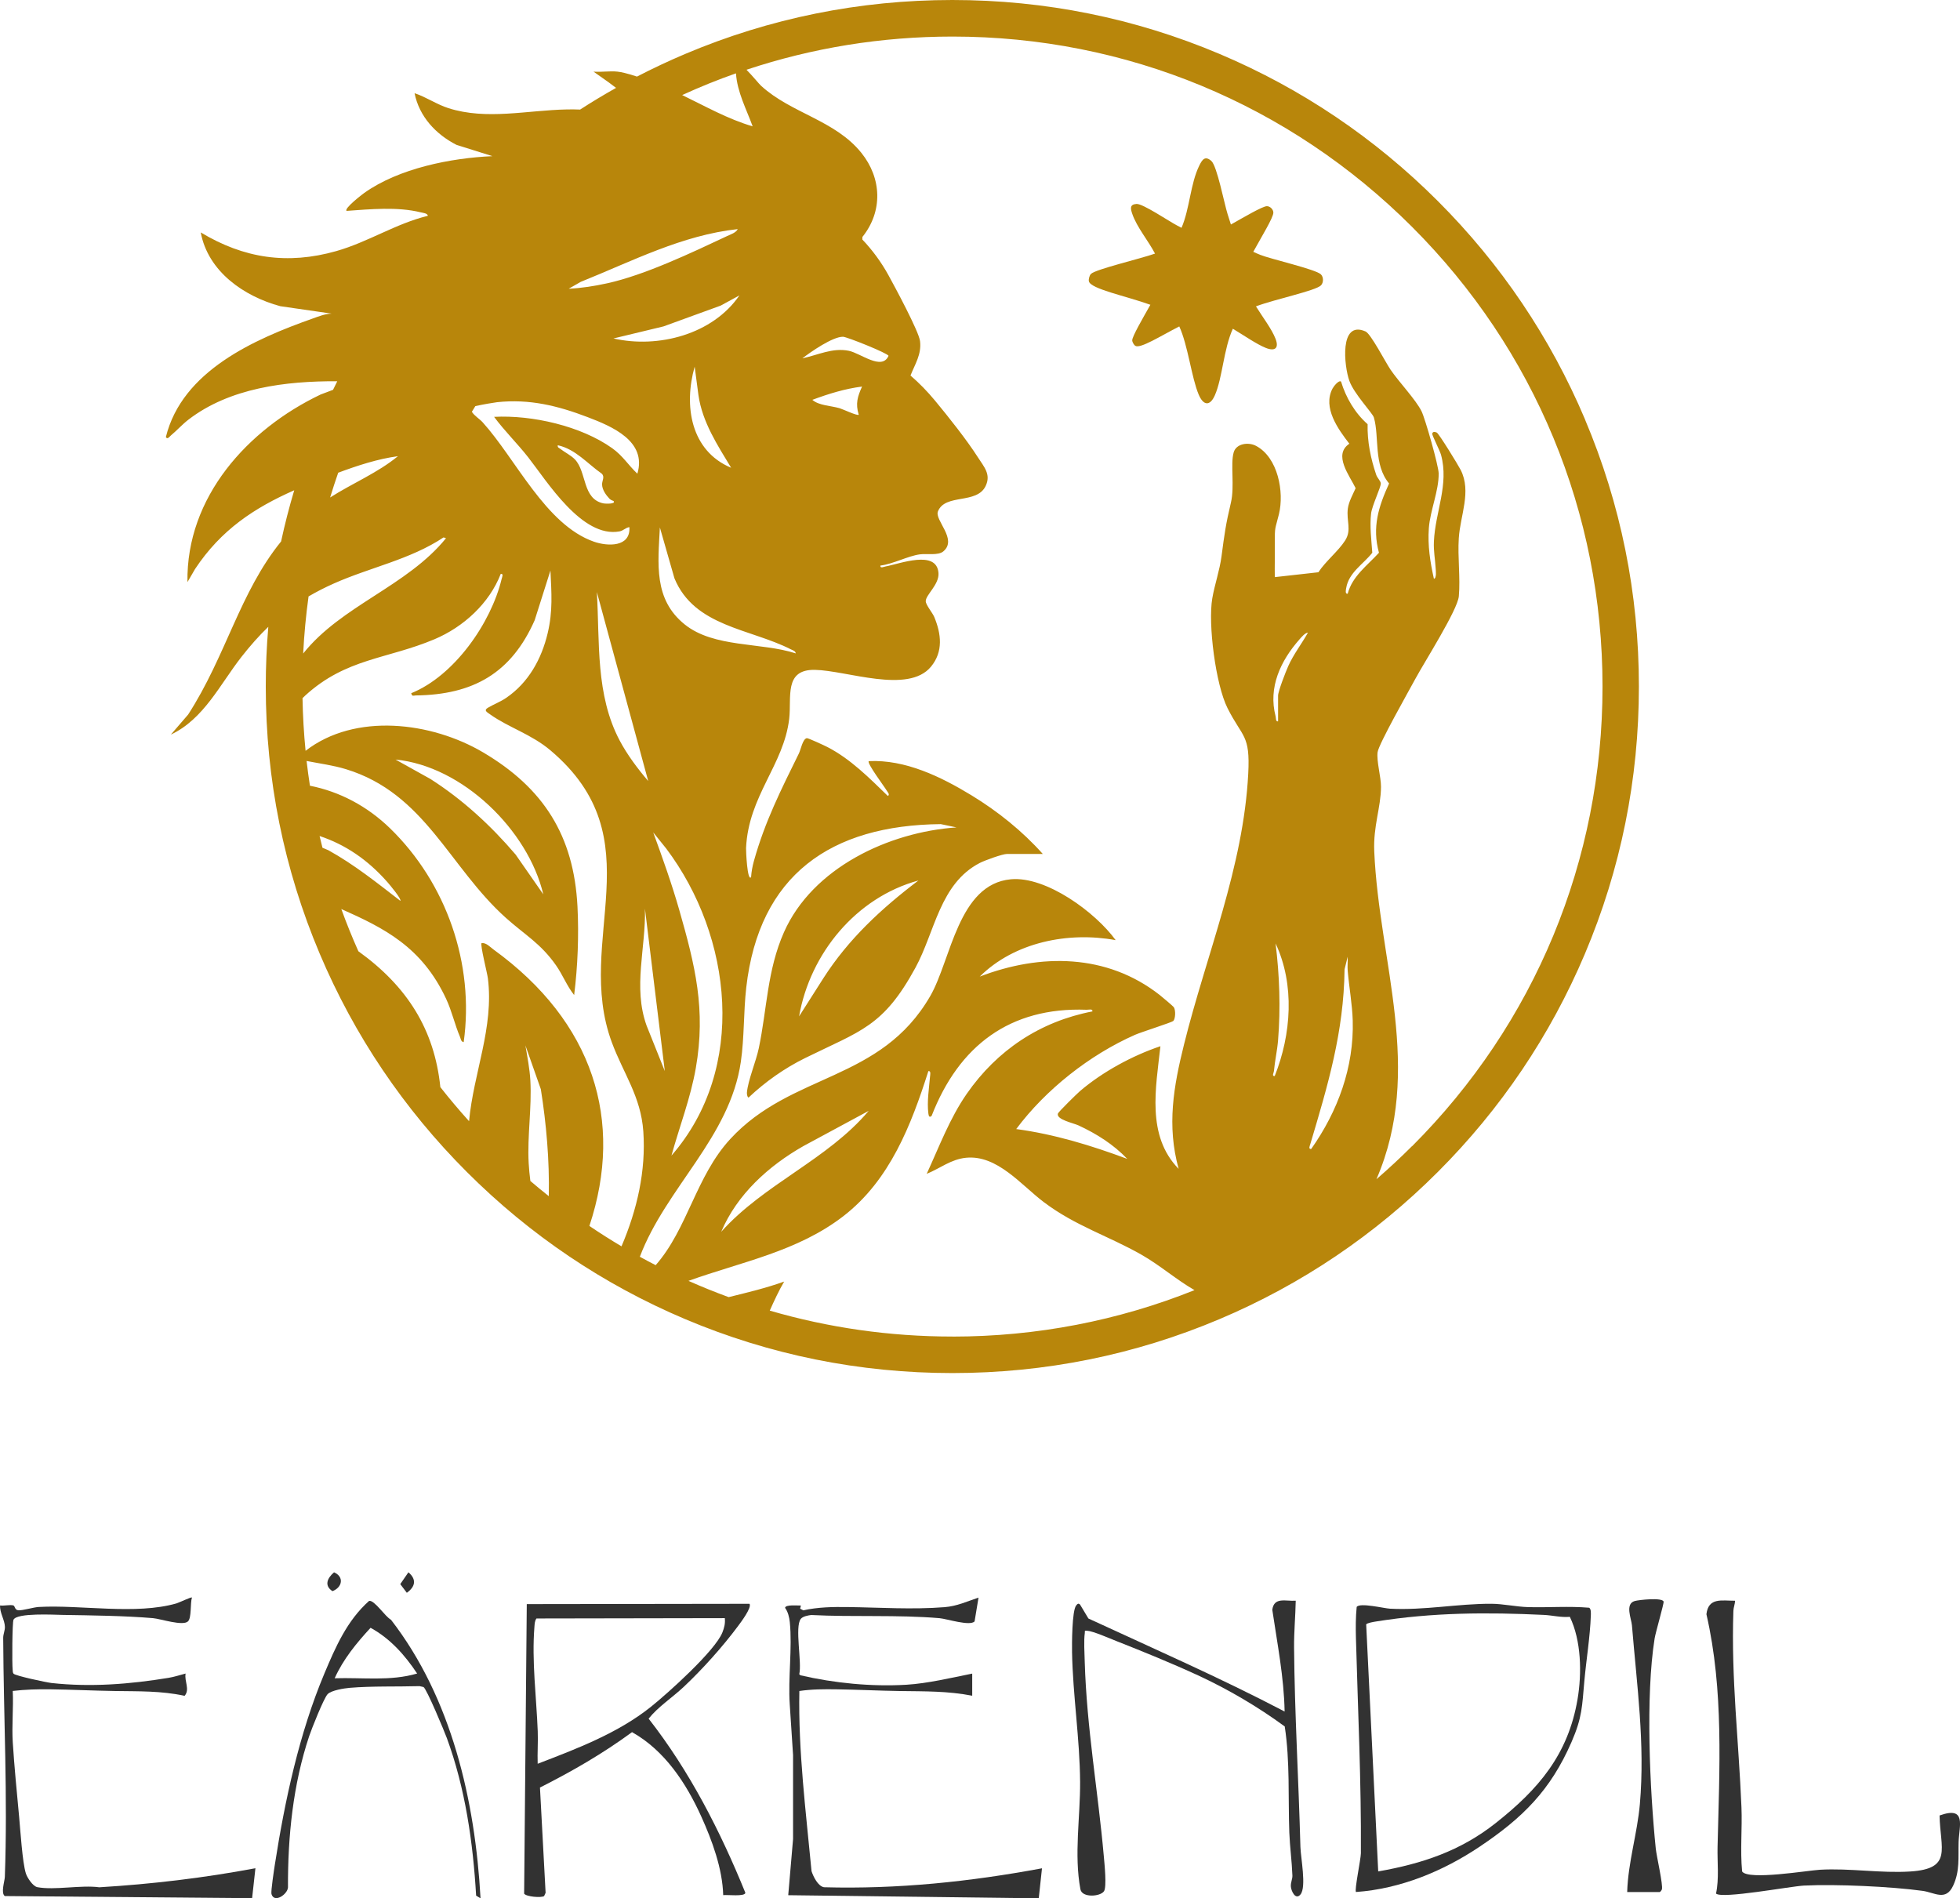 <?xml version="1.0" encoding="UTF-8"?><svg id="Layer_1" xmlns="http://www.w3.org/2000/svg" viewBox="0 0 941.34 911.75"><defs><style>.cls-1{fill:#323232;}.cls-2{fill:#b8860b;}</style></defs><path class="cls-2" d="M605.18,122.36c-1.21-.48-2.28-.95-3.26-1.42,4.01-7.33,9.62-16.39,9.64-18.8.02-1.54-1.56-3.12-3.11-3.11-2.11.02-11.01,5.28-17.28,8.8-.48-1.49-.99-3.14-1.59-5-1.58-4.94-5.07-23.17-7.82-25.55-3.01-2.6-4.34-.68-5.78,2.26-4.31,8.78-4.56,20.66-8.52,29.87-.67-.35-1.36-.71-2.12-1.1-3.81-1.97-16.51-10.58-19.5-10.36-3.28.24-2.93,2.14-2.06,4.7,2.24,6.55,7.55,12.69,10.95,19.15-7.48,2.62-28.49,7.51-30.78,9.76-.7.69-1.22,2.59-.98,3.57.91,3.65,17.5,6.95,29.53,11.25-3.8,6.75-8.7,15.15-8.72,17.07,0,.81.8,2.23,1.51,2.66,2.41,1.45,12.18-4.79,21.09-9.33,4.18,9.09,5.9,24.74,9.34,32.78,2.24,5.25,5.39,5.68,7.77.24,3.65-8.36,4.17-22.14,8.61-31.91,5.66,3.41,11.46,7.45,15.82,9.2,4.38,1.76,6.47.17,4.68-4.4-1.85-4.72-5.96-10.04-9.4-15.55,9.17-3.44,28.56-7.48,31.19-10.05,1.33-1.31,1.33-4.01,0-5.32-2.47-2.42-23.95-7.3-29.23-9.4Z"/><path class="cls-2" d="M761.23,201.39c-16.61-39.27-40.38-74.53-70.66-104.81-30.28-30.28-65.54-54.06-104.81-70.66C545.09,8.72,501.91,0,457.4,0s-87.7,8.72-128.35,25.92c-7.87,3.33-15.58,6.96-23.12,10.86-2.09-.7-4.16-1.32-6.02-1.76-1.19-.28-2.31-.5-3.3-.61-3.63-.41-7.84.3-11.54,0,2.32,1.68,4.78,3.34,7.2,5.09,1.22.88,2.43,1.78,3.61,2.71-5.86,3.3-11.62,6.76-17.26,10.41-2.09-.09-4.19-.1-6.29-.06-19.15.37-38.59,5.24-56.94-.61-5.68-1.81-10.65-5.32-16.29-7.19,2.25,11.23,10.23,19.75,20.15,24.82l17.26,5.42c-20.05.88-44.95,5.85-61.56,17.66-.96.68-9.82,7.48-8.49,8.62,11.32-.8,24.44-2.07,35.53.69.96.24,3.47.44,3.47,1.69-15.32,3.72-28.72,12.62-43.97,16.94-23.42,6.63-44.33,3.52-65.08-8.97,3.51,18.81,20.74,30.69,38.19,35.43l24.68,3.57c-3.2.09-6.21,1.33-9.17,2.38-28.09,9.94-62.65,25.18-70.45,56.92.8,1.33,1.77-.25,2.41-.78,2.82-2.34,5.45-5.29,8.37-7.55,19.83-15.28,46.71-18.62,71.54-18.49-.68,1.37-1.37,2.74-2.03,4.12l-5.99,2.26c-35.04,16.71-64.58,49.28-63.93,90.09l3.65-6.29c12.51-18.88,28.47-29.35,47.63-37.82-2.42,8.12-4.53,16.31-6.31,24.58-19.87,24.48-26.42,54.93-44.65,83.15l-8.29,9.62c15.83-7.44,23.62-24.19,33.91-37.33,4.23-5.4,8.45-10.17,12.89-14.44-.81,9.49-1.22,19.06-1.22,28.68,0,44.51,8.72,87.7,25.92,128.35,16.61,39.27,40.38,74.53,70.66,104.81,30.28,30.28,65.54,54.05,104.81,70.66,40.66,17.2,83.84,25.92,128.35,25.92s87.7-8.72,128.35-25.92c39.27-16.61,74.53-40.38,104.81-70.66,30.28-30.28,54.05-65.54,70.66-104.81,17.2-40.66,25.92-83.84,25.92-128.35s-8.72-87.7-25.92-128.35ZM353.47,35.21c.58,8.98,4.94,17.08,8.01,25.47-11.91-3.48-22.73-9.65-33.85-15.02,8.45-3.87,17.07-7.36,25.85-10.44ZM326.23,437.04c-3.62-12.67-8-24.88-12.5-37.24l6.21,7.71c31.87,42.33,39.02,105.71,2.54,147.52,3.88-14.01,9.18-27.63,11.7-42.03,4.92-28.15-.31-49.26-7.95-75.96ZM294.62,162.56l24.05-5.79,27.43-9.98,9.02-4.91c-12.83,18.74-39,25.57-60.49,20.68ZM351.13,224.66c-19.48-8.16-22.81-29.89-17.5-48.55l1.82,13.69c1.86,12.92,9.11,23.96,15.69,34.85ZM311.32,375.12c-4.97-5.78-10.08-12.62-13.66-19.37-11.68-22.01-9.59-47.19-11-71.38l24.66,90.75ZM309.75,436.42l9.54,78.01-8.76-21.87c-6.63-18.5-.3-37.22-.78-56.13ZM328.84,299.9c-15.04-12.1-12.79-29.16-11.92-46.57l7,24.43c9.59,23.22,36.29,24.13,55.87,34.09.92.47,2.2.74,2.4,1.97-16.55-5.41-39.26-2.59-53.34-13.91ZM278.95,135.36c24.56-9.86,48.63-22.44,75.37-25.32-.88,1.75-3.35,2.52-5.04,3.31-17.01,7.99-39.64,18.78-57.69,22.72-6.01,1.31-12.3,2.33-18.47,2.61l5.82-3.32ZM228.31,195.05c3.4-.78,9.22-1.75,10.43-1.88,15.57-1.65,29.07,1.68,43.48,7.17,11.76,4.48,28.55,11.54,23.89,27.17-4.39-4.15-6.95-8.57-12.07-12.23-14.98-10.69-38.52-16.03-56.74-15.07,5,6.75,11.14,12.75,16.36,19.4,9.08,11.58,25.9,38.93,43.86,35.62,1.9-.35,2.95-1.84,4.76-2.05.62,9.7-10.43,9.3-17.08,6.97-23.17-8.13-37.48-39.75-53.4-57.33-1.57-1.73-3.92-3.04-5.18-5.04.55-.91,1.12-1.82,1.68-2.73ZM292.73,239.55c.69.73,1.85.99,1.92,1.07,1.39,1.57-4,1.31-4.69,1.18-10.38-2.01-8.07-15.12-13.85-21.15-1.89-1.97-4.91-3.43-6.97-5.04-.67-.52-1.48-.63-1.24-1.76,8.47,1.84,14.25,8.85,21.06,13.61,1.66,1.52.17,3.39.2,5.21.06,2.58,1.86,5.08,3.56,6.87ZM162.44,227.04c9.33-3.47,19.02-6.64,28.68-7.94-9.72,8.01-21.86,12.99-32.57,19.84,1.21-4,2.52-7.96,3.88-11.9ZM148.19,286.46c3.77-2.2,7.78-4.27,12.15-6.21,17.39-7.75,36.66-11.48,52.69-22.14l1.18.39c-18.71,23.07-50.21,32.31-68.6,55.38.46-9.22,1.33-18.36,2.58-27.41ZM154.87,407.16c-.48-1.87-.94-3.74-1.38-5.63,12.43,4.13,23.15,11.43,32.58,22.15.94,1.07,6.93,8.18,6.21,8.99-11.16-8.62-22.18-17.45-34.57-24.31l-2.83-1.2ZM263.58,574.51c-2.99-2.37-5.94-4.8-8.86-7.3-.36-2.84-.65-5.7-.81-8.57-.72-13.11,1.56-26.54.8-39.81-.31-5.47-1.45-11.33-2.37-16.74l7.41,21.05c2.64,16.65,4.18,34.08,3.82,51.36ZM283.07,588.81c16.79-50.57,1.87-98.02-45.97-132.71-1.79-1.3-3.52-3.38-5.81-3.15-.76.78,2.71,14.38,3.02,16.86,3.01,23.68-6.9,45.5-9.03,68.69-4.8-5.32-9.4-10.77-13.79-16.36-2.85-27.64-15.88-48.36-39.37-65.26-2.97-6.66-5.71-13.43-8.2-20.28,20.47,9.12,38.65,18.09,50.34,43.12,2.81,6.02,4.17,12.45,6.67,18.29.41.96.42,2.3,1.77,2.52,5.23-37.6-8.29-76.38-35.37-102.7-11.03-10.72-24.32-17.66-38.48-20.45-.6-3.95-1.15-7.91-1.6-11.89,6.32,1.25,12.71,2.05,18.93,3.95,37.98,11.62,49.52,46.98,76.8,71.42,9.03,8.09,16.68,12.23,24.05,22.76,3.27,4.66,5.25,9.97,8.72,14.29,1.72-13.7,2.31-28.7,1.6-42.55-1.75-33.97-16.28-56.86-45.34-74.01-24.79-14.63-61.46-19.18-85.25-.74-.82-8.36-1.32-16.79-1.47-25.28.41-.41.82-.82,1.25-1.22,19.71-18.02,39.33-17.48,62.09-27.07,13.95-5.88,26.37-17.22,31.87-31.42,1.48-.18.63,1.62.43,2.42-5.09,21.24-22.79,46.58-43.43,54.9.44,1.77,1.14,1.08,2.19,1.07,27.56-.32,45.86-10.69,57.1-36.12l7.57-23.87c.51,10.82,1.21,19.42-1.33,30.11-2.95,12.41-9.23,23.76-19.91,31.04-2.84,1.94-5.89,3.04-8.79,4.75-2.15,1.27-.48,2.1,1.11,3.23,8.85,6.28,19.77,9.49,28.93,17.24,50.56,42.72,11.27,90.81,29.43,140.13,5.51,14.97,14,26.01,15.17,42.94,1.3,18.9-2.97,37.53-10.48,55.14-5.23-3.1-10.37-6.37-15.43-9.79ZM189.95,364.81c32.13,3.09,63.65,33.85,70.98,64.73l-13.28-19.09c-11.9-13.95-25.43-26.42-40.92-36.31l-16.78-9.34ZM457.4,641.93c-30.12,0-59.57-4.25-87.7-12.45,2.13-4.74,4.28-9.46,6.91-13.95-8.65,3.09-17.65,5.26-26.65,7.47-6.52-2.39-12.97-4.99-19.31-7.81,25.36-9.13,52.44-14.05,74.54-31.19,22.19-17.21,32.42-43.59,40.69-69.57,1.36-.2.85,1.9.78,2.77-.46,5.5-1.5,11.96-.79,17.54.14,1.11.43,2.3,1.58,1.18,13.08-33.62,37.55-52.32,74.45-50.94.96.04,2.96-.6,2.77.79-25.18,4.86-45.81,18.63-60.35,39.56-8.21,11.83-13.25,25.46-19.25,38.46,6.44-2.62,11.7-7.03,18.93-7.73,14.93-1.45,26.39,13.03,37.23,21.24,15.19,11.5,31.02,16.23,47.07,25.37,8.75,4.99,16.64,11.92,25.39,16.97-36.48,14.63-75.79,22.31-116.28,22.31ZM346.37,591.64c7.63-18,22.76-31.69,39.56-41.23l31.28-16.87c-19.87,23.54-50.3,35.11-70.84,58.1ZM612.23,516.81c-1.56.16-.46-1.54-.39-2.38.44-4.9,1.59-9.91,1.98-14.74,1.27-15.56.71-31.12-1.19-46.57,9.3,19.82,7.55,43.7-.41,63.69ZM618.72,319.91c-1.14,2.53-4.89,12.11-4.89,14.21v12.34c-1.24.19-.94-1.48-1.18-2.4-3.66-13.93,2.4-26.74,11.51-37.03.87-.98,2.66-3.15,4.01-3.16-3.04,5.4-6.88,10.34-9.45,16.03ZM629.74,551.84c-1.51.16-.64-1.6-.41-2.4,8.38-28.14,16.08-53.74,16.43-83.87l1.49-6.06c.12,2.23-.17,4.52.02,6.75.65,7.7,2.19,16.2,2.41,23.86.66,22.43-7.17,43.65-19.94,61.72ZM678.15,550.49c-5.53,5.53-11.23,10.82-17.08,15.88,22.75-52.66,1.27-104.13-1.05-157.43-.53-12.24,3.17-20.94,3.24-31.04.03-4.68-2.21-12.35-1.63-16.65.52-3.9,15.11-29.6,18.14-35.23,4.22-7.84,20.28-33.06,20.87-39.63.79-8.86-.61-18.86-.02-27.89.72-11.13,6.18-22.37.92-32.78-1.16-2.29-10.52-17.6-11.52-17.98-.94-.36-1.98-.55-2.15.62-.1.7,3.69,8.13,4.22,10.09,3.91,14.36-2.78,27.39-3.42,41.64-.21,4.69.58,8.29.83,12.69.06,1.07.57,4.97-.83,5.21-1.79-8.08-3.04-15.95-2.43-24.31.62-8.5,4.82-17.9,4.72-26.32-.04-3.63-6.47-26.27-8.22-29.82-2.79-5.65-10.98-14.18-14.95-20.07-2.43-3.6-9.43-17.18-11.96-18.28-12.72-5.57-10.27,16.74-7.78,23.69,2.29,6.39,11.18,15.5,11.8,17.66,2.69,9.38-.28,22.61,7.29,31.67-5.06,11.1-8.22,21.01-4.86,33.27-5.56,6.11-12.79,11.21-15.02,19.68-1.36.22-.85-1.9-.72-2.71,1.24-7.5,8.21-11.46,12.54-16.97-.43-6.05-1.29-12.79-.58-18.84.45-3.82,4.72-12.58,4.66-14.43-.04-1.2-1.69-2.66-2.19-4.14-2.66-7.84-4.34-15.98-4.14-24.34-6.06-5.32-10.4-12.71-12.76-20.47-1.15-.83-3.6,2.4-4.13,3.42-4.73,9.14,2.66,19.38,8.12,26.43-7.92,5.32.09,15.28,3.02,21.36-1.32,2.98-3.31,6.5-3.74,9.75-.79,5.93,1.95,10.31-1.32,15.4-3.34,5.19-9.38,9.93-12.83,15.23l-20.94,2.34c-.08-5.44.08-10.9.03-16.35-.08-8.1.13-6.44,1.96-13.89,2.61-10.64-.47-27.24-10.99-32.8-3.71-1.96-9.51-1.13-10.74,3.11-1.64,5.63.52,16.35-1.33,24.14-2.5,10.51-3.09,15.04-4.51,25.74-.92,6.98-3.29,13.54-4.44,20.24-2.12,12.41,1.64,41.45,7.31,52.72,7.25,14.39,10.93,12.57,9.96,31.42-2.32,45.05-20.09,86.86-30.81,129.99-5.06,20.35-8.38,39.05-2.62,59.88-15.57-15.89-10.93-38.98-8.75-58.9-13.38,4.48-27.8,12.31-38.58,21.51-1.44,1.23-10.44,10.05-10.67,10.86-.8,2.89,7.45,4.52,9.99,5.7,8.7,4.06,16.68,9.09,23.34,16.05-17.19-6.43-35.12-11.89-53.34-14.33,14.19-19.01,35.27-35.63,57.03-45.25,2.89-1.28,17.71-5.98,18.41-6.66,1.03-1.01,1.23-5.15.24-6.64-.31-.46-5.85-5.13-6.84-5.9-25.34-19.82-57.16-19.98-86.36-8.78,16.7-16.55,42.51-21.7,65.28-17.51-9.62-13.31-33.34-30.79-50.32-29.23-25.36,2.32-28.74,38.78-38.7,56.04-23.9,41.39-66.55,36.68-96.07,68.71-16.52,17.93-20.46,43.08-35.83,60.59-2.55-1.31-5.09-2.65-7.6-4.04,12.59-33.23,43.25-57.35,48.51-93.67,1.69-11.67,1.26-23.87,2.59-35.62,6.16-54.12,40.63-77.99,93.43-78.5l7.57,1.58c-32.5,2.2-69.21,19.38-82.92,50.42-8.04,18.2-8.09,36.69-12.05,55.61-1.36,6.48-5.17,15.37-5.7,21.25-.06.63.1,2.24.78,2.48,8.05-7.6,17.22-14.08,27.18-18.99,26.79-13.19,37.5-15.02,52.96-43.36,9.4-17.23,11.68-40.35,30.88-50.32,2.36-1.22,10.93-4.35,13.17-4.35h17.12c-9.83-11-21.67-20.51-34.3-28.19-14.63-8.9-31.73-17.23-49.28-16.38-1.03.92,7.61,12.36,8.59,14.09.4.7,1.74,2.01.56,2.62-8.86-8.61-17.92-17.77-29.04-23.5-1.34-.69-9.26-4.36-9.86-4.25-1.98.37-2.88,5.46-3.8,7.34-8.54,17.36-16.31,32.68-21.6,51.63-.7,2.51-1.2,5.18-1.37,7.79-1.82,2.28-2.47-12.68-2.41-13.96,1.14-25.08,18.11-39.9,20.72-62.07,1.22-10.4-2.63-23.81,12.36-23.53,15.31.29,44.77,11.73,55.73-1.52,5.99-7.25,4.94-15.78,1.57-23.9-.8-1.94-4.07-5.8-4.08-7.56-.01-3.08,6.52-7.99,6.12-13.52-.82-11.38-18.59-4.42-25.48-3.15-.82.15-2.61,1.05-2.42-.44,6.11-.74,13.16-4.59,18.91-5.38,3.41-.47,8.83.65,11.31-1.43,6.96-5.84-4.3-14.99-2.58-19.23,3.51-8.67,18.66-3.25,22.91-12.18,2.67-5.62-.8-9.2-3.73-13.79-5.36-8.38-14.13-19.43-20.57-27.19-3.71-4.47-7.4-8.27-11.79-12.08,2.21-5.58,5.36-10.19,4.58-16.53-.58-4.71-12.16-26.2-15.22-31.75-3.41-6.17-7.63-11.94-12.49-17.04l.03-1.23c9.9-12.32,9.3-28.22-.5-40.4-12.67-15.74-33.68-18.95-48.18-32.22-.97-.89-4.13-4.8-6.99-7.69,31.48-10.48,64.79-15.94,98.94-15.94,83.39,0,161.78,32.47,220.75,91.44,58.96,58.96,91.44,137.36,91.44,220.75s-32.47,161.78-91.44,220.75ZM441.09,422.89c-17.73,13.44-33.64,28.14-45.7,47.03l-11.61,18.23c5.3-30.2,27.36-57.08,57.31-65.26ZM412.43,199.19c-.65.65-7.62-2.67-9.2-3.13-4.22-1.23-9.96-1.26-13.08-4.02,7.79-2.9,15.58-5.32,23.87-6.38-2.16,4.85-3.23,8.15-1.59,13.53ZM407.7,168.49c-7.89-1.61-14.85,2.04-22.34,3.62,4.05-3.13,14.56-10.43,19.52-10.37,1.82.02,21.77,8,21.85,9.18-3.17,7.23-13.41-1.28-19.04-2.43Z"/><path class="cls-1" d="M347.34,910.24c-.36-12.76-5.3-26.19-10.53-37.77-7.23-16.01-17.6-31.76-33.26-40.54-13.89,10.23-28.81,18.84-44.22,26.61l2.71,50.55-.71,1.57c-1.35.94-8.62.32-9.6-1.16l1.27-139.06,106.97-.15c1.24,1.74-4.15,8.87-5.45,10.62-7.36,9.91-17.2,20.89-26.21,29.34-5.39,5.06-12.26,9.52-16.79,15.2,19.66,25.14,34.47,54.12,46.46,83.64-.17,1.96-8.76.86-10.64,1.13ZM348.11,777.18l-90.46.16c-.86,1.19-.86,2.6-.98,3.99-1.33,16.49.96,33.77,1.59,50.18.2,5.19-.21,10.43-.03,15.61,18.73-7.19,38.63-14.72,54.43-27.39,8.17-6.55,30.8-26.86,34.3-35.71.91-2.3,1.41-4.34,1.15-6.84Z"/><path class="cls-1" d="M833.29,768.82c-.01,1.69-.74,3.19-.79,4.9-1.1,32.52,2.57,62.4,3.88,94.28.42,10.24-.67,20.62.32,30.85,2.88,4.35,31.4-.47,37.32-.82,14.42-.84,29.26,1.75,43.48.83,20.46-1.32,14.31-10.9,14.03-26.9,13.15-4.69,9.38,5.04,9.14,12.77-.23,7.4.67,13.9-2.63,20.95-3.54,7.58-8.85,3.28-14.69,2.48-15.17-2.08-41.62-3.29-56.95-2.53-6.39.32-39.51,6.54-42.24,3.83,1.55-7.11.56-15.05.74-22.45.88-37.25,3.06-75.08-5.35-111.72.96-8.19,7.45-6.44,13.75-6.47Z"/><path class="cls-1" d="M622.31,768.81c-.14,7.52-.86,14.91-.8,22.46.27,31.74,2.2,63.93,3.05,95.8.13,5.09,2.97,19.22.05,22.8-2.42,2.96-4.52-1.73-4.64-3.83-.12-1.95.8-3.55.74-5.23-.24-6.69-1.23-13.91-1.48-20.58-.62-16.98.37-34.25-2.2-51.03-12.85-9.43-27.18-17.85-41.67-24.55-12.26-5.66-26.52-11.48-39.13-16.44-3.14-1.23-11.32-4.84-14.08-4.97-1.6-.08-.98,0-1.15,1.13-.51,3.47-.14,9.95-.03,13.74.96,32.01,6.39,62.06,9.17,93.49.29,3.31,1.5,14.75.06,16.78-1.83,2.58-10.51,3.2-11.3-.96-3.13-16.57-.04-34.86-.15-51.59-.14-20.72-3.49-41.57-3.87-62.28-.07-3.93-.04-19.91,1.96-22.43.6-.76,1.07-1.28,1.9-.43l3.99,6.66c31.58,14.6,63.42,28.54,94.24,44.68-.31-16.47-3.52-32.63-5.92-48.87.87-6.32,6.51-4,11.26-4.36Z"/><path class="cls-1" d="M466.92,814.44c-11.68-2.29-22.88-2.08-34.69-2.25-10.02-.15-20.35-.68-30.4-.82-6.02-.09-11.99-.07-17.92.8-.56,28.95,3.13,57.76,5.85,86.53.83,2.55,3.03,7.17,5.97,7.73,35.22.98,70.22-2.66,104.71-9.1l-1.55,14.42-120.32-1.5,2.32-26.95v-40.36s-1.59-24.27-1.59-24.27c-.87-12.69,1.28-27.09.02-39.56-.23-2.31-.86-4.95-2.26-6.86.1-1.71,6.13-1.06,7.6-1.13l-.38,1.52,1.5.79c7.04-1.55,14.18-1.68,21.38-1.58,15.44.21,30.9,1.28,46.46.06,6.02-.47,10.77-2.75,16.34-4.59l-1.89,11.41c-2.1,2.45-13.4-1.23-16.77-1.52-20.02-1.72-41.51-.49-61.69-1.53-1.5.17-4.04.65-5,1.85-3.02,3.76.62,20.97-.75,26.58l.53.51c16.24,3.78,34.2,5.55,50.96,4.55,10.15-.61,21.62-3.35,31.58-5.35v10.64Z"/><path class="cls-1" d="M92.18,767.3c-.86,2.76-.13,9.7-1.88,11.42-2.45,2.41-13.2-1.22-16.78-1.53-13.39-1.15-29.86-1.34-43.38-1.56-4.22-.07-21.98-1.09-23.65,2.3-.63,1.28-.73,21.41-.41,24,.08.65-.02,1.31.39,1.89.7,1.04,15.89,4.25,18.32,4.52,18.79,2.06,37.63.56,56.14-2.48,2.81-.46,5.47-1.36,8.21-2.07-.7,3.65,2.2,7.62-.48,10.7-11.22-2.44-22.09-2.13-33.44-2.31-10.27-.16-20.86-.68-31.17-.82-6.04-.08-11.96.1-17.93.79.38,8.13-.5,16.61.01,24.7.74,11.71,1.96,23.99,3.05,35.73.6,6.45,1.57,21.89,3.23,27.19.64,2.04,3.36,6.22,5.55,6.63,8.27,1.55,20.93-1.14,29.72.05,25.22-1.53,50.2-4.49,74.99-9.15l-1.59,14.38-118.78-1.02c-1.99-1.45-.06-7.15.02-9.19,1.4-38.94-.59-76.28-.79-114.83,0-1.8.86-3.45.82-5.26-.07-3.35-2.54-6.82-2.31-10.3,1.89.29,4.64-.44,6.33-.02.88.22.61,2.19,2.41,2.34,2.13.18,7.15-1.44,9.89-1.59,20.18-1.11,46.49,3.91,66.08-1.71,1.24-.36,7.1-3.2,7.45-2.82Z"/><path class="cls-1" d="M651.25,908.71c-.83-.83,2.33-15.76,2.35-18.62.22-34.32-1.44-69.05-2.38-103.38-.13-4.92-.13-10.01.36-14.91,1.54-2.2,13.08.69,16.01.84,16.45.87,32.72-2.45,48.81-2.36,5.36.03,12.07,1.45,17.46,1.6,9.79.27,19.63-.54,29.4.3.97.68.8,2.73.77,3.86-.35,9.98-2.17,21.09-3.09,31.17-1.13,12.44-1,17.58-6.21,29.54-10.1,23.16-23.45,36.37-44.13,50.22-17.56,11.77-38.08,20.24-59.35,21.74ZM753.95,776.55c-4.2.39-8.44-.73-12.41-.92-27.42-1.31-53.35-1.2-80.68,3.16-1.09.17-4.21.68-4.72,1.39l5.78,118.65c21.19-3.74,39.43-9.8,56.37-23.18,20.57-16.24,34.84-32.86,39.37-59.54,2.11-12.44,1.81-28.1-3.71-39.56Z"/><path class="cls-1" d="M230.8,911.75l-2.13-1.29c-1.49-25.59-5.21-51.58-14.06-75.68-1.18-3.22-9.76-23.82-11.23-24.52l-1.87-.42c-10.95.31-22.66-.09-33.54.81-2.61.22-8.92,1.2-10.64,3.06-1.86,2.01-7.68,16.67-8.82,20.08-7.77,23.19-10.31,48.3-10.2,72.69-.17,3.33-6.61,7.8-7.93,3.2-.35-1.21,1.26-11.83,1.61-14.06,4.8-30.81,11.72-63.09,23.79-91.81,5.38-12.79,10.87-25.44,21.47-34.9,2.48-.65,7.93,7.8,10.52,9.03,29.15,37.63,40.42,86.91,43.02,133.82ZM200.34,803.78c-5.86-8.82-12.92-16.79-22.36-21.96-6.74,7.3-13.15,15.09-17.25,24.24,13.24-.44,26.76,1.5,39.61-2.28Z"/><path class="cls-1" d="M781.5,908.71c.41-14.21,4.85-28.06,6.09-42.2,2.53-29.08-1.44-57.05-3.81-85.89-.26-3.13-3.44-10.28,1.3-11.65,2.01-.58,13.41-1.8,13.91.29.21.88-3.85,14.77-4.31,17.66-4.42,27.68-2.34,72.52.54,100.89.38,3.75,3.6,17.6,2.94,19.65-.13.42-.77,1.26-1.04,1.26h-15.61Z"/><path class="cls-1" d="M160.43,755.17c4.99,2.17,3.95,7.28-.76,9.05-4.11-2.7-2.45-6.31.76-9.05Z"/><path class="cls-1" d="M196.15,755.15c4.02,3.43,3.35,6.91-.76,9.85l-3.15-4.16,3.92-5.69Z"/></svg>